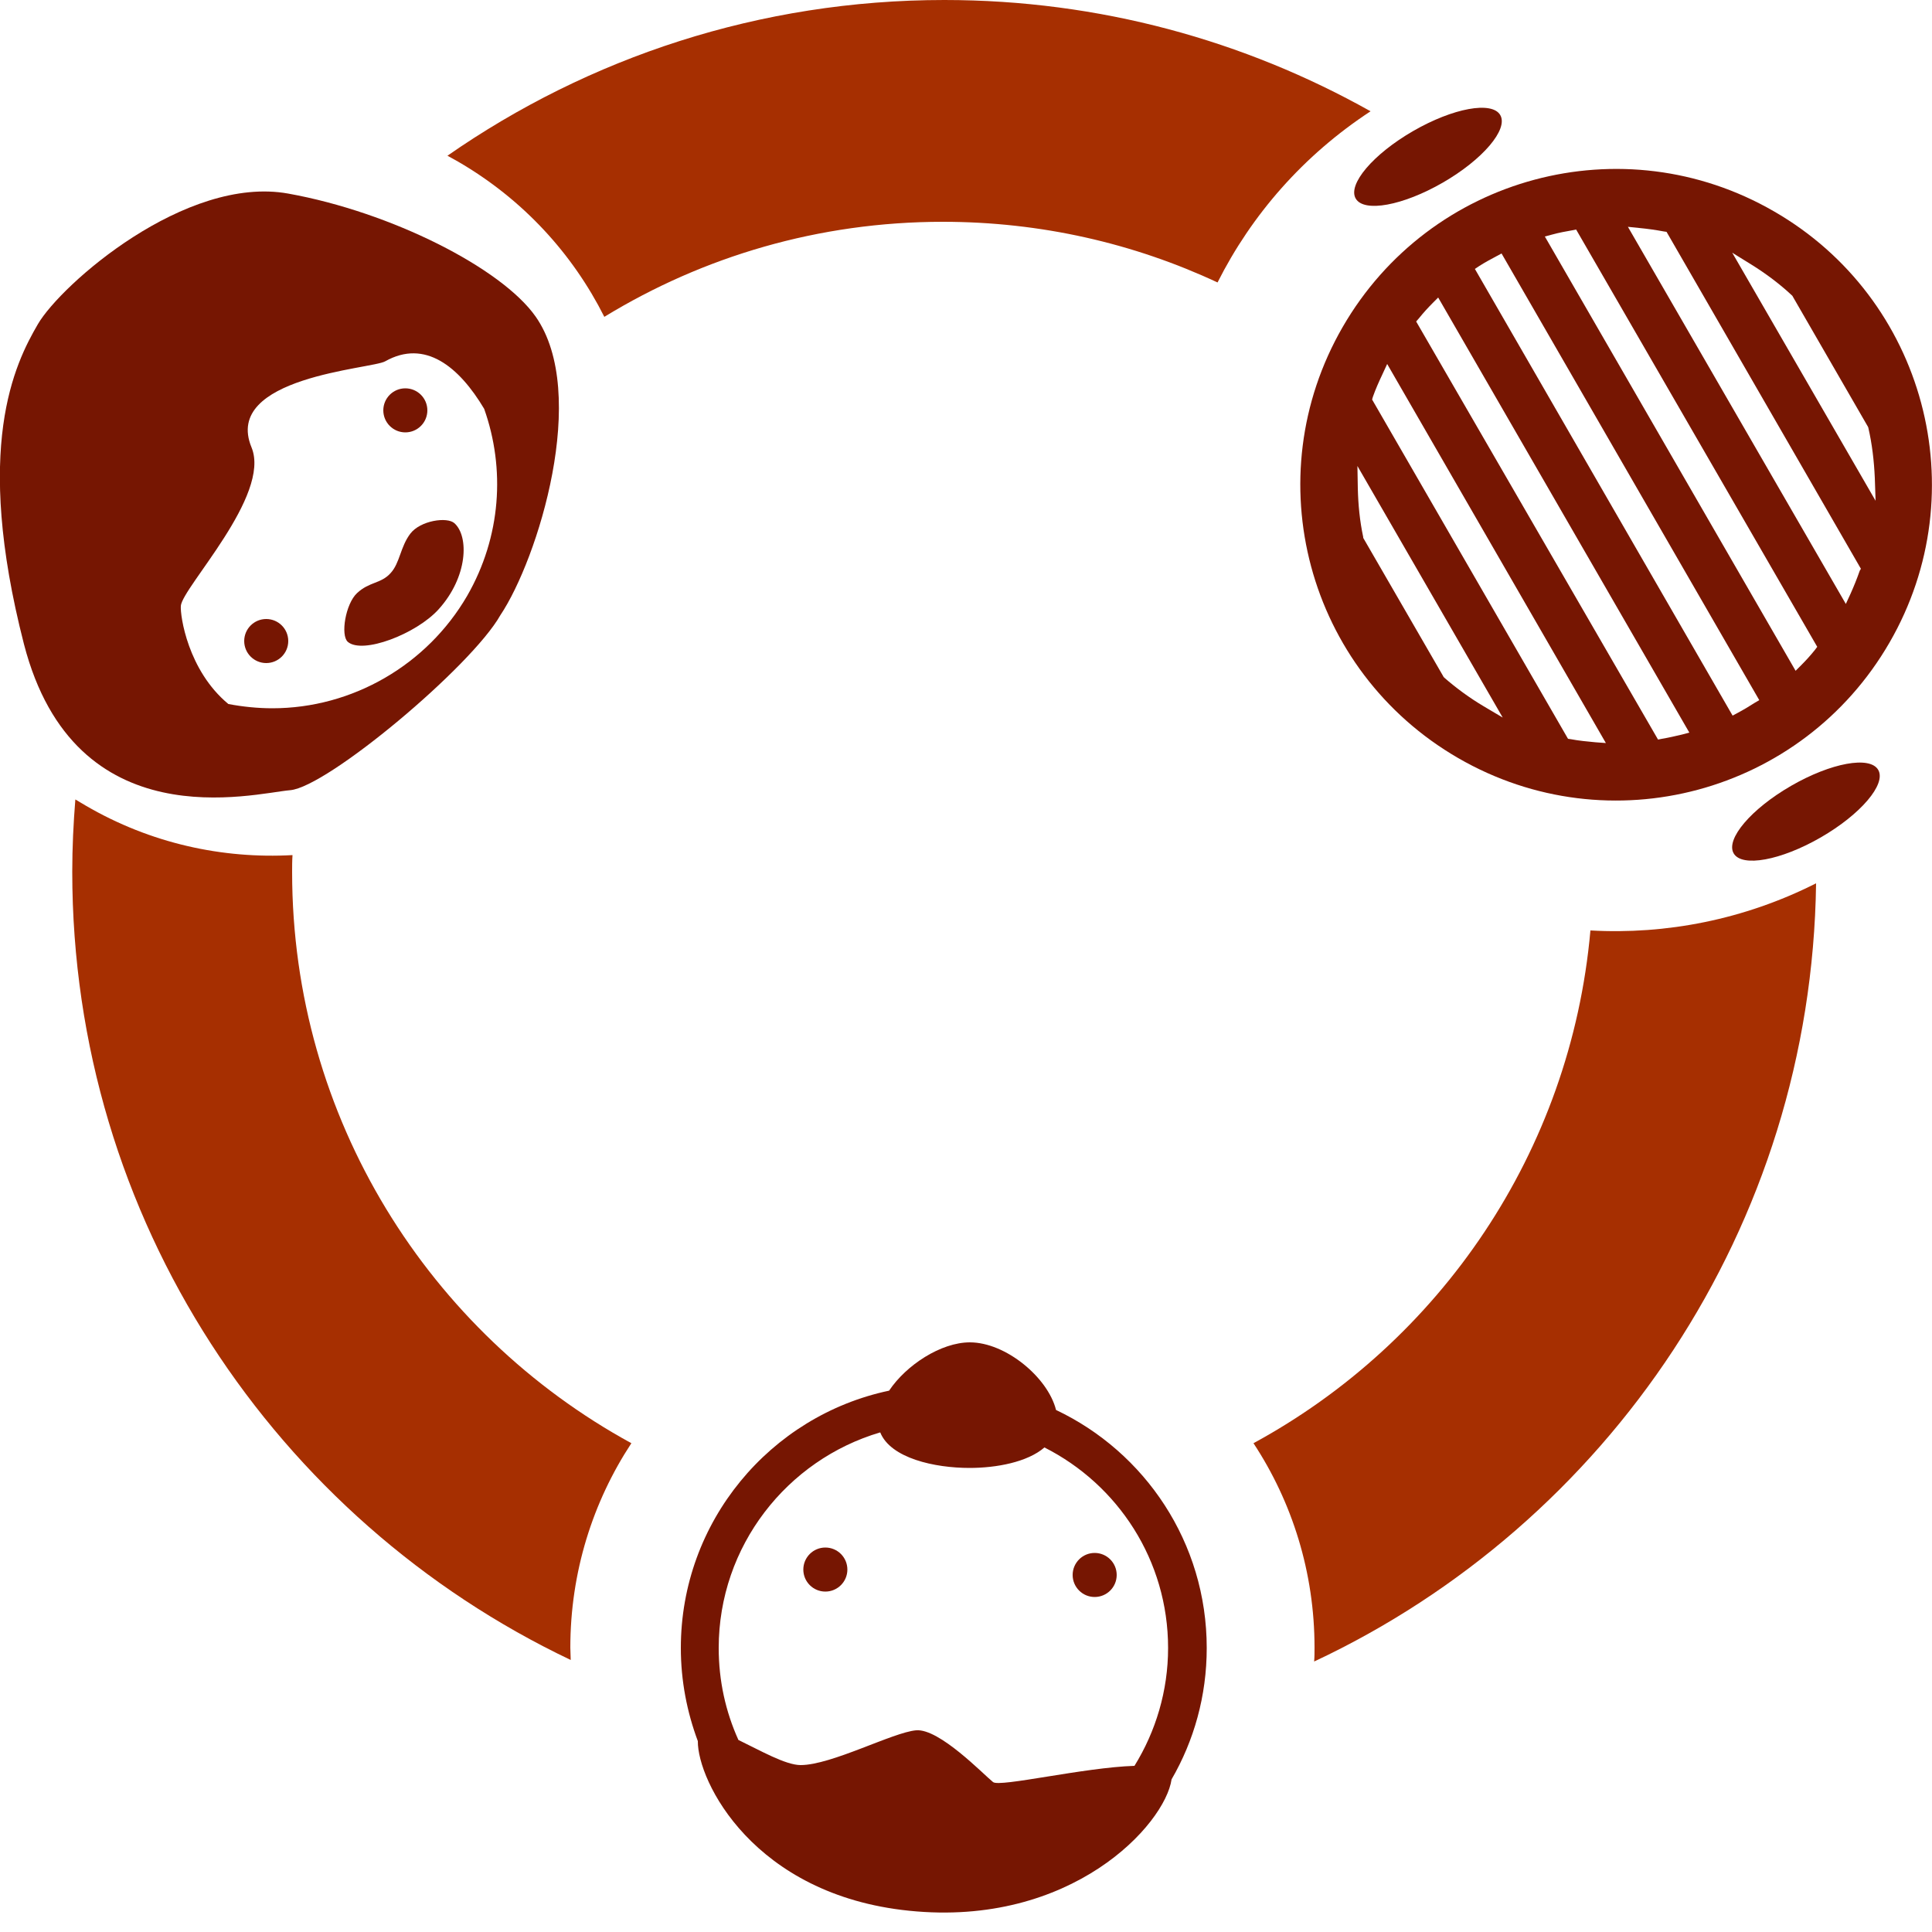 <?xml version="1.0" encoding="utf-8"?>
<!-- Generator: Adobe Illustrator 18.1.1, SVG Export Plug-In . SVG Version: 6.00 Build 0)  -->
<svg version="1.1" xmlns="http://www.w3.org/2000/svg" xmlns:xlink="http://www.w3.org/1999/xlink" x="0px" y="0px" width="500px"
	 height="500px" viewBox="0 0 500 500" style="enable-background:new 0 0 500 500;" xml:space="preserve">
<style type="text/css">
	.st5{fill:#A62F01;}
	.st9{fill:#761602;}
</style>
<g id="all_icon_monochrome">
	<g>
		<path class="st9" d="M273.3,364.9c-2.1-8.4-13-17.5-22.3-17.5c-7.5,0-16.5,5.9-20.9,12.5c-30.8,6.5-53.9,33.9-53.9,66.6
			c0,8.5,1.6,16.6,4.4,24.1c0,0,0,0,0,0c-0.1,10.3,14.4,39.8,54.7,43.9c42,4.3,66.2-22.3,67.9-34c0,0,0,0,0,0
			c5.8-10,9.1-21.6,9.1-34C312.3,399.2,296.3,375.8,273.3,364.9z M293.6,457c-13,0.4-34.9,5.6-36.6,4.2c-2.5-2-13.9-13.9-19.9-13.4
			c-6,0.5-21.9,9-29.9,9c-3.9,0-10.5-3.8-16.1-6.5c-3.3-7.3-5.1-15.3-5.1-23.8c0-26.4,17.7-48.7,41.8-55.8
			c2.7,6.7,14.1,9.2,23.1,9.2c7,0,15-1.5,19.4-5.3c19,9.6,32,29.2,32,51.9C302.3,437.6,299.1,448.1,293.6,457z"/>
		<path class="st5" d="M75.6,225.7c0-1.5,0-2.9,0.1-4.4c-18.1,1-36.7-3-53.5-12.8c-0.9-0.5-1.8-1.1-2.7-1.6
			c-0.5,6.2-0.8,12.4-0.8,18.7c0,90,52.7,167.7,129,204c0-1.1-0.1-2.1-0.1-3.2c0-19.5,5.8-37.7,15.8-52.9
			C111.2,345,75.6,289.5,75.6,225.7z"/>
		<path class="st5" d="M354.7,28.8C322.1,10.5,284.5,0,244.4,0c-47.8,0-92.1,14.9-128.6,40.3c0.9,0.5,1.8,1,2.7,1.5
			c16.9,9.8,29.7,23.9,37.9,40.2c25.5-15.6,55.5-24.6,87.6-24.6c25.4,0,49.5,5.6,71.1,15.7C323.9,55.6,337.3,40.2,354.7,28.8z"/>
		<path class="st5" d="M411.6,240.8c-5.1,57.4-39,106.5-87.2,132.7c10,15.2,15.8,33.4,15.8,52.9c0,1.2,0,2.4-0.1,3.6
			c75.9-35.6,128.7-112.3,129.9-201.4C451.4,238,431.2,241.9,411.6,240.8z"/>
		<path class="st9" d="M75.1,204.5c9.6-0.8,46.9-32,54.4-45.3c9.7-14.5,23.1-57.4,9.1-77.3c-8.8-12.5-37.3-27-64-31.8
			C48,45.3,15.8,73.6,9.8,83.9c-6,10.3-16.7,31.8-3.6,82.8C19.4,217.7,65.6,205.3,75.1,204.5z M46.8,156.8
			c0.4-4.8,23.4-28.6,18.3-41c-7.6-18.3,31.2-20.3,34.6-22.3c10.3-5.8,19.1,1.4,25.6,12.3c5.5,15.5,4.4,33.1-4.4,48.4
			c-10.4,17.9-29.7,29.1-50.4,29.1c-3.8,0-7.7-0.4-11.4-1.1C48.6,173.5,46.6,159.3,46.8,156.8z"/>
		<path class="st9" d="M113.5,157.7c7.6-8.4,7.9-18.9,4.1-22.3c-1.9-1.7-8.8-0.7-11.4,2.7c-2.6,3.4-2.7,7.6-5.1,10.2
			c-2.5,2.8-5.5,2.2-8.7,5.2c-3,2.8-4.3,10.9-2.4,12.6C93.8,169.4,107.7,164.1,113.5,157.7z"/>
		<ellipse transform="matrix(-0.5 -0.866 0.866 -0.5 519.13 719.865)" class="st9" cx="467.4" cy="210.1" rx="7.7" ry="21.6"/>
		<ellipse transform="matrix(-0.866 0.5 -0.5 -0.866 709.849 -109.005)" class="st9" cx="369.5" cy="40.6" rx="21.6" ry="7.7"/>
		<path class="st9" d="M459.1,54.7c-39.1-22.6-89-9.2-111.6,29.9c-22.6,39.1-9.2,89,29.9,111.6c39.1,22.6,89,9.2,111.6-29.9
			C511.6,127.2,498.2,77.2,459.1,54.7z M384,182.8c-3.7-2.2-7.1-4.7-10.2-7.4l-0.2-0.2l-0.1-0.2l-20.7-35.8l0-0.2
			c-0.9-4.2-1.3-8.4-1.4-12.6l-0.1-5.8l37.6,65.1L384,182.8z M412.9,192.1c-2.1-0.2-4.3-0.4-6.4-0.8l-0.7-0.1l-50.7-87.8l0.2-0.7
			c0.7-2,1.6-4,2.5-5.9l1.2-2.6l56.6,98.1L412.9,192.1z M435.3,190.1c-1.7,0.4-3.4,0.8-5.2,1.1l-1,0.2L366.5,83.2l0.7-0.8
			c1.2-1.5,2.4-2.8,3.6-4l1.4-1.4l65,112.6L435.3,190.1z M454.1,181.9c-1.4,0.9-2.9,1.8-4.4,2.6l-1.3,0.7l-0.7-1.2l-66-114.4
			l1.2-0.8c1.4-0.9,2.9-1.7,4.4-2.5l1.3-0.7l66.7,115.6L454.1,181.9z M469.7,168.2c-1.2,1.5-2.4,2.8-3.6,4l-1.4,1.4L399.8,61.2
			l1.9-0.5c1.8-0.5,3.5-0.8,5.2-1.1l1-0.2l62.4,108L469.7,168.2z M481.3,147.7c-0.7,2-1.5,4-2.4,6l-1.2,2.6l-56.4-97.6l2.9,0.3
			c2.1,0.2,4.3,0.5,6.4,0.9l0.7,0.1l50.3,87.2L481.3,147.7z M448.3,65.4l5,3.1c3.7,2.3,7.3,5,10.4,7.9l0.2,0.2l0.1,0.2l19.4,33.6
			l0.1,0.2c1,4.3,1.5,8.7,1.7,13.1l0.2,5.9L448.3,65.4z"/>
		<circle class="st9" cx="213.6" cy="406.2" r="5.7"/>
		<circle class="st9" cx="283.3" cy="407.6" r="5.7"/>
		<circle class="st9" cx="104.9" cy="106.2" r="5.7"/>
		<circle class="st9" cx="68.9" cy="165.9" r="5.7"/>
	</g>
</g>
</svg>
